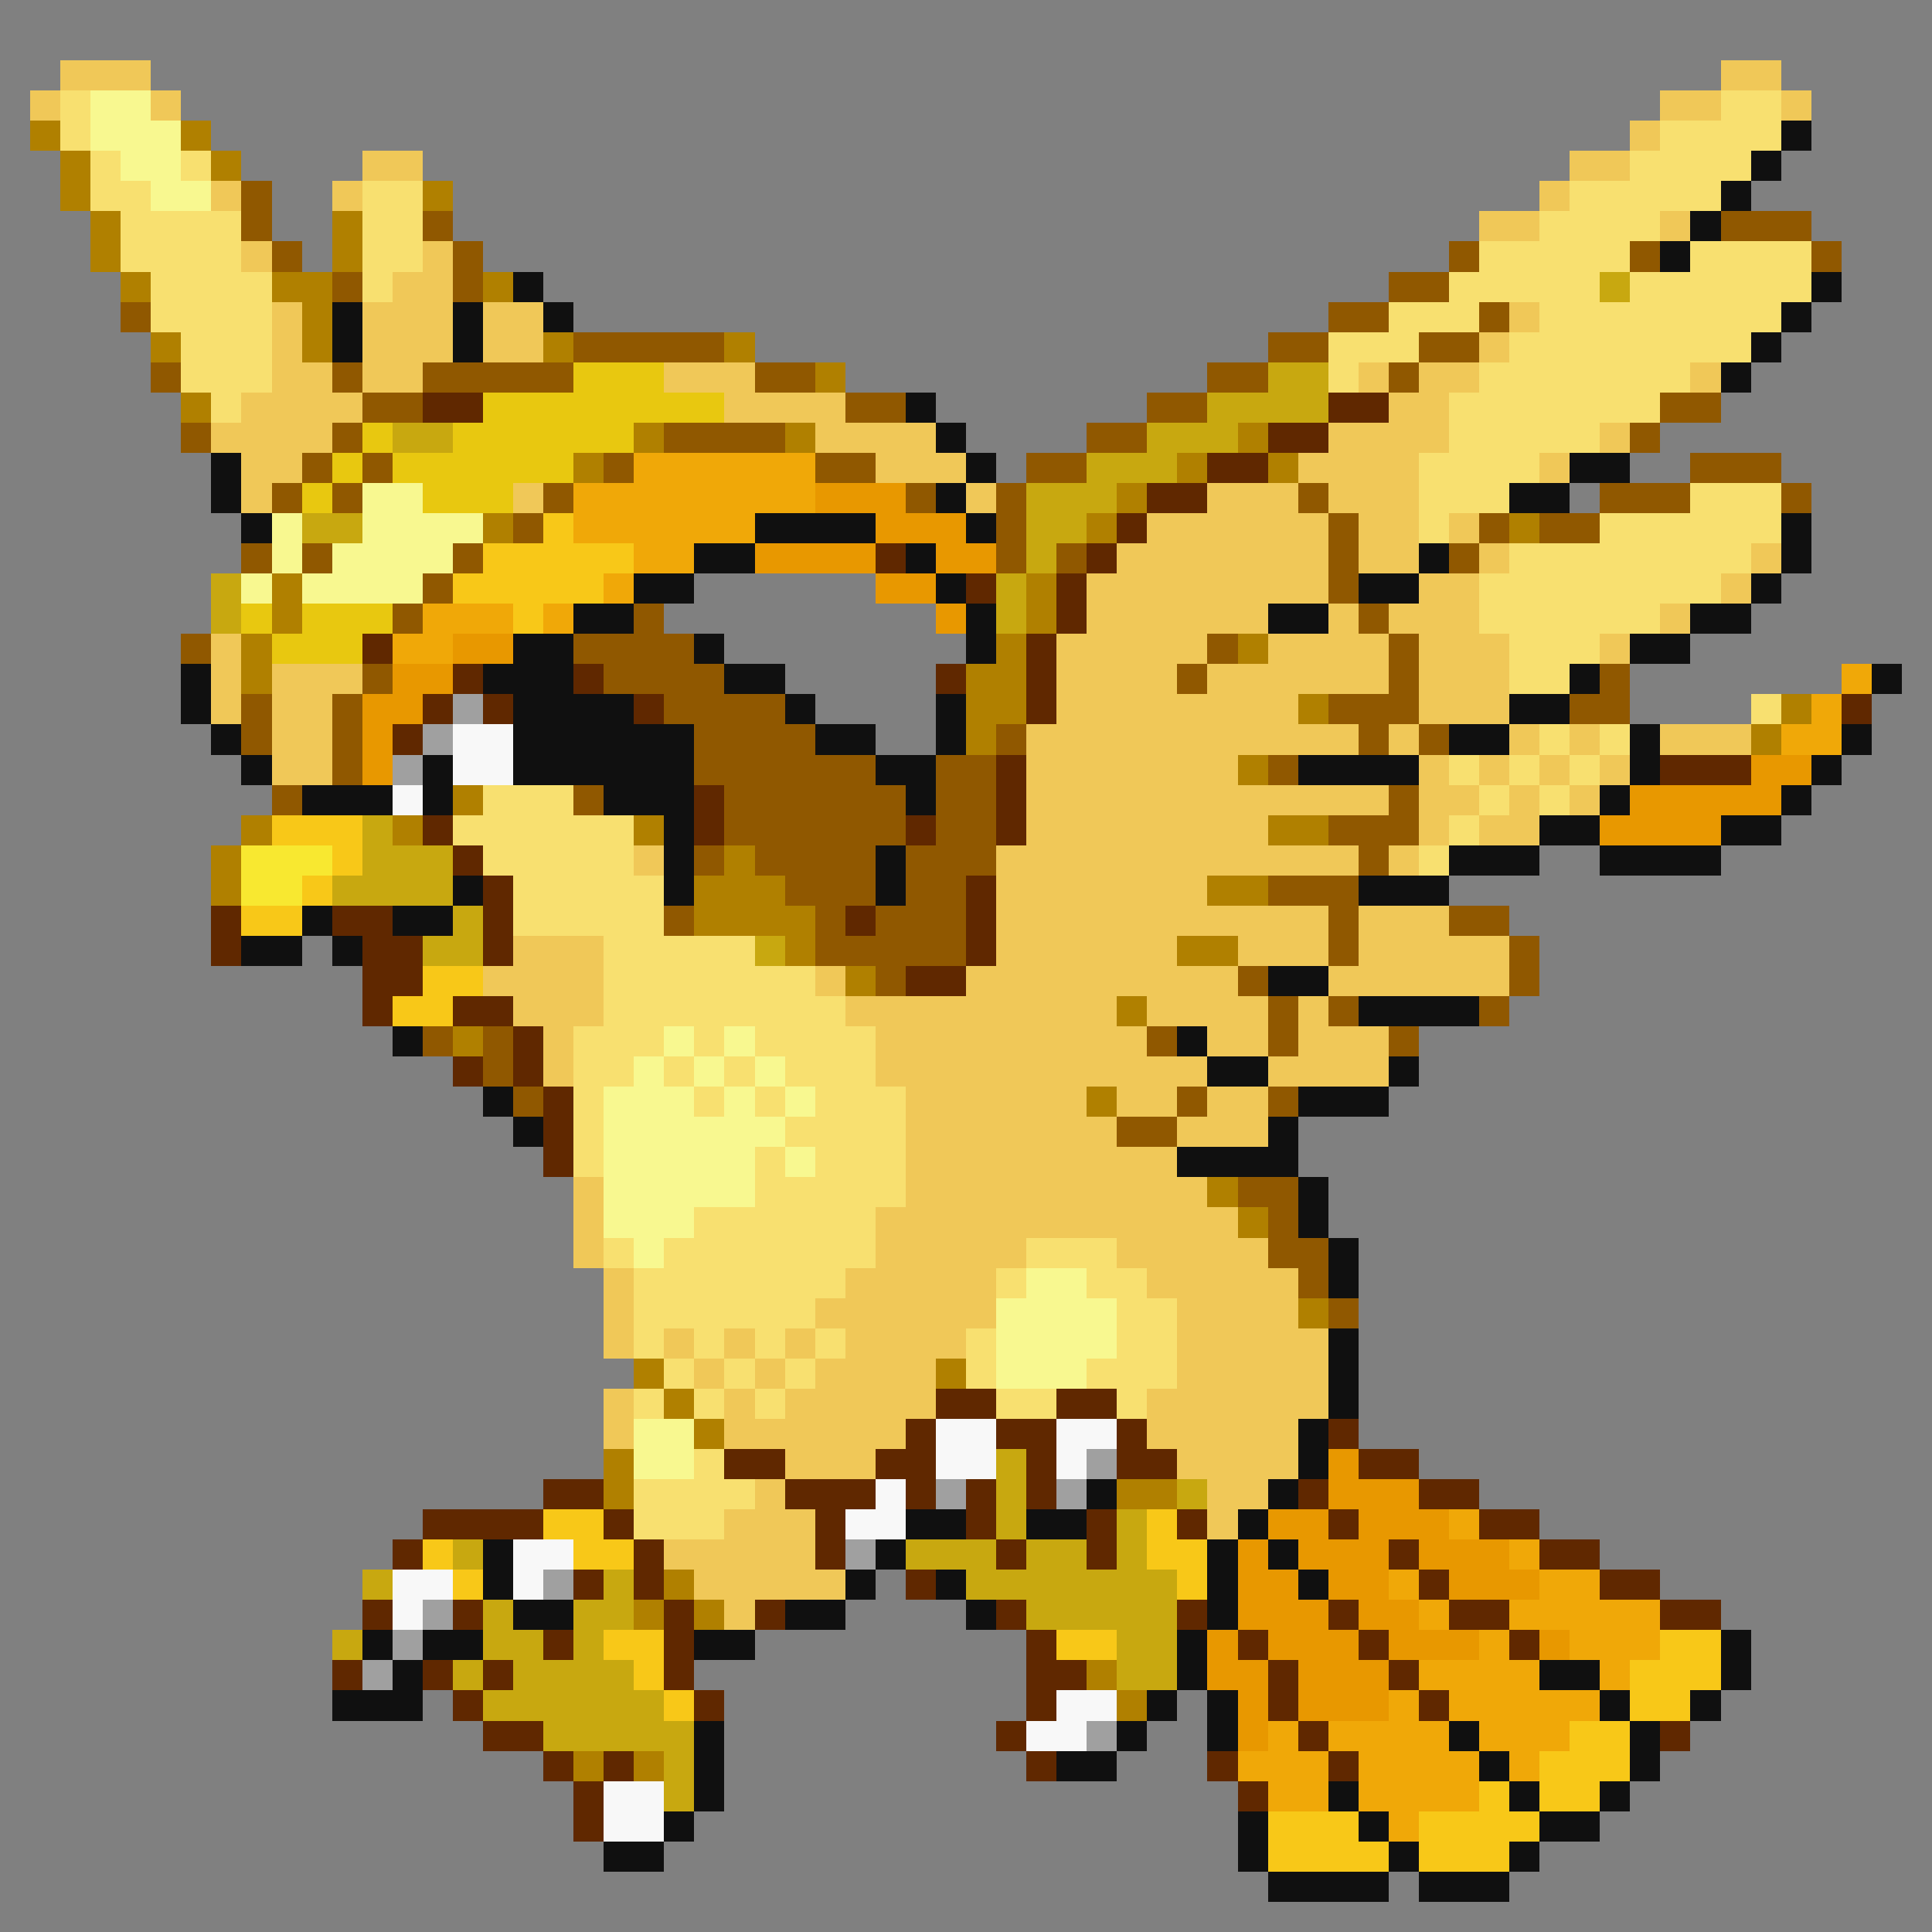 <svg xmlns="http://www.w3.org/2000/svg" viewBox="0 -0.5 64 64" shape-rendering="crispEdges">
<rect x="0" y="-0.5" width="64" height="64" fill="#808080" stroke="none"/>
<path stroke="#f0c858" d="M2 2h3M57 2h2M1 3h1M5 3h1M55 3h2M59 3h1M54 4h1M12 5h2M52 5h2M7 6h1M11 6h1M51 6h1M49 7h2M55 7h1M8 8h1M14 8h1M13 9h2M9 10h1M12 10h3M16 10h2M50 10h1M9 11h1M12 11h3M16 11h2M49 11h1M9 12h2M12 12h2M22 12h3M45 12h1M47 12h2M56 12h1M8 13h4M24 13h4M46 13h2M7 14h4M27 14h4M44 14h4M53 14h1M8 15h2M29 15h3M43 15h4M51 15h1M8 16h1M17 16h1M32 16h1M40 16h3M44 16h3M38 17h6M45 17h2M48 17h1M37 18h7M45 18h2M49 18h1M58 18h1M36 19h8M47 19h2M57 19h1M36 20h6M44 20h1M46 20h3M55 20h1M7 21h1M35 21h5M42 21h4M47 21h3M53 21h1M7 22h1M9 22h3M35 22h4M40 22h6M47 22h3M7 23h1M9 23h2M35 23h8M47 23h3M9 24h2M34 24h11M46 24h1M50 24h1M52 24h1M55 24h3M9 25h2M34 25h7M47 25h1M49 25h1M51 25h1M53 25h1M34 26h12M47 26h2M50 26h1M52 26h1M34 27h8M47 27h1M49 27h2M21 28h1M33 28h12M46 28h1M33 29h7M33 30h11M45 30h3M17 31h3M33 31h6M41 31h3M45 31h5M16 32h4M27 32h1M32 32h9M44 32h6M17 33h3M28 33h9M38 33h4M43 33h1M18 34h1M29 34h9M40 34h2M43 34h3M18 35h1M29 35h11M42 35h4M30 36h6M37 36h2M40 36h2M30 37h7M39 37h3M30 38h9M19 39h1M30 39h10M19 40h1M29 40h12M19 41h1M29 41h5M37 41h5M20 42h1M28 42h5M38 42h5M20 43h1M27 43h6M39 43h4M20 44h1M22 44h1M24 44h1M26 44h1M28 44h4M39 44h5M23 45h1M25 45h1M27 45h4M39 45h5M20 46h1M24 46h1M26 46h5M38 46h6M20 47h1M24 47h6M38 47h5M26 48h3M39 48h4M25 49h1M40 49h2M24 50h3M40 50h1M22 51h5M23 52h5M24 53h1" />
<path stroke="#f8e070" d="M2 3h1M57 3h2M2 4h1M55 4h4M3 5h1M6 5h1M54 5h4M3 6h2M12 6h2M52 6h5M4 7h4M12 7h2M51 7h4M4 8h4M12 8h2M49 8h5M56 8h4M5 9h4M12 9h1M48 9h5M54 9h6M5 10h4M46 10h3M51 10h8M6 11h3M44 11h3M50 11h8M6 12h3M44 12h1M49 12h7M7 13h1M48 13h7M48 14h5M47 15h4M47 16h3M56 16h3M47 17h1M53 17h6M50 18h8M49 19h8M49 20h6M50 21h3M50 22h2M58 23h1M51 24h1M53 24h1M48 25h1M50 25h1M52 25h1M16 26h3M49 26h1M51 26h1M15 27h6M48 27h1M16 28h5M47 28h1M17 29h5M17 30h5M20 31h5M20 32h7M20 33h8M19 34h3M23 34h1M25 34h4M19 35h2M22 35h1M24 35h1M26 35h3M19 36h1M23 36h1M25 36h1M27 36h3M19 37h1M26 37h4M19 38h1M25 38h1M27 38h3M25 39h5M23 40h6M20 41h1M22 41h7M34 41h3M21 42h7M33 42h1M36 42h2M21 43h6M37 43h2M21 44h1M23 44h1M25 44h1M27 44h1M32 44h1M37 44h2M22 45h1M24 45h1M26 45h1M32 45h1M36 45h3M21 46h1M23 46h1M25 46h1M33 46h2M37 46h1M23 48h1M21 49h4M21 50h3" />
<path stroke="#f8f890" d="M3 3h2M3 4h3M4 5h2M5 6h2M12 16h2M9 17h1M12 17h4M9 18h1M11 18h4M8 19h1M10 19h4M22 34h1M24 34h1M21 35h1M23 35h1M25 35h1M20 36h3M24 36h1M26 36h1M20 37h6M20 38h5M26 38h1M20 39h5M20 40h3M21 41h1M34 42h2M33 43h4M33 44h4M33 45h3M21 47h2M21 48h2" />
<path stroke="#b08000" d="M1 4h1M6 4h1M2 5h1M7 5h1M2 6h1M14 6h1M3 7h1M11 7h1M3 8h1M11 8h1M4 9h1M9 9h2M16 9h1M10 10h1M5 11h1M10 11h1M18 11h1M24 11h1M27 12h1M6 13h1M21 14h1M26 14h1M41 14h1M19 15h1M39 15h1M42 15h1M37 16h1M16 17h1M36 17h1M50 17h1M9 19h1M34 19h1M9 20h1M34 20h1M8 21h1M33 21h1M41 21h1M8 22h1M32 22h2M32 23h2M43 23h1M59 23h1M32 24h1M58 24h1M41 25h1M15 26h1M8 27h1M13 27h1M21 27h1M42 27h2M7 28h1M24 28h1M7 29h1M23 29h3M40 29h2M23 30h4M26 31h1M39 31h2M28 32h1M37 33h1M15 34h1M36 36h1M40 39h1M41 40h1M43 43h1M21 45h1M31 45h1M22 46h1M23 47h1M20 48h1M20 49h1M37 49h2M22 52h1M21 53h1M23 53h1M36 55h1M37 56h1M19 58h1M21 58h1" />
<path stroke="#101010" d="M59 4h1M58 5h1M57 6h1M56 7h1M55 8h1M17 9h1M60 9h1M11 10h1M15 10h1M18 10h1M59 10h1M11 11h1M15 11h1M58 11h1M57 12h1M30 13h1M31 14h1M7 15h1M32 15h1M52 15h2M7 16h1M31 16h1M50 16h2M8 17h1M25 17h4M32 17h1M59 17h1M23 18h2M30 18h1M47 18h1M59 18h1M21 19h2M31 19h1M45 19h2M58 19h1M19 20h2M32 20h1M42 20h2M56 20h2M17 21h2M23 21h1M32 21h1M54 21h2M6 22h1M16 22h3M24 22h2M52 22h1M62 22h1M6 23h1M17 23h4M26 23h1M31 23h1M50 23h2M7 24h1M17 24h6M27 24h2M31 24h1M48 24h2M54 24h1M61 24h1M8 25h1M14 25h1M17 25h6M29 25h2M43 25h4M54 25h1M60 25h1M10 26h3M14 26h1M20 26h3M30 26h1M53 26h1M59 26h1M22 27h1M51 27h2M57 27h2M22 28h1M29 28h1M48 28h3M53 28h4M15 29h1M22 29h1M29 29h1M45 29h3M10 30h1M13 30h2M8 31h2M11 31h1M42 32h2M45 33h4M13 34h1M39 34h1M40 35h2M46 35h1M16 36h1M43 36h3M17 37h1M42 37h1M39 38h4M43 39h1M43 40h1M44 41h1M44 42h1M44 44h1M44 45h1M44 46h1M43 47h1M43 48h1M36 49h1M42 49h1M30 50h2M34 50h2M41 50h1M16 51h1M29 51h1M40 51h1M42 51h1M16 52h1M28 52h1M31 52h1M40 52h1M43 52h1M17 53h2M26 53h2M32 53h1M40 53h1M12 54h1M14 54h2M23 54h2M39 54h1M57 54h1M13 55h1M39 55h1M51 55h2M57 55h1M11 56h3M38 56h1M40 56h1M53 56h1M56 56h1M23 57h1M37 57h1M40 57h1M48 57h1M54 57h1M23 58h1M35 58h2M49 58h1M54 58h1M23 59h1M44 59h1M50 59h1M53 59h1M22 60h1M41 60h1M45 60h1M51 60h2M20 61h2M41 61h1M46 61h1M50 61h1M42 62h4M47 62h3" />
<path stroke="#905800" d="M8 6h1M8 7h1M14 7h1M57 7h3M9 8h1M15 8h1M48 8h1M54 8h1M60 8h1M11 9h1M15 9h1M46 9h2M4 10h1M44 10h2M49 10h1M19 11h5M42 11h2M47 11h2M5 12h1M11 12h1M14 12h5M25 12h2M40 12h2M46 12h1M12 13h2M28 13h2M38 13h2M55 13h2M6 14h1M11 14h1M22 14h4M36 14h2M54 14h1M10 15h1M12 15h1M20 15h1M27 15h2M34 15h2M56 15h3M9 16h1M11 16h1M18 16h1M30 16h1M33 16h1M43 16h1M53 16h3M59 16h1M17 17h1M33 17h1M44 17h1M49 17h1M51 17h2M8 18h1M10 18h1M15 18h1M33 18h1M35 18h1M44 18h1M48 18h1M14 19h1M44 19h1M13 20h1M21 20h1M45 20h1M6 21h1M19 21h4M40 21h1M46 21h1M12 22h1M20 22h4M39 22h1M46 22h1M53 22h1M8 23h1M11 23h1M22 23h4M44 23h3M52 23h2M8 24h1M11 24h1M23 24h4M33 24h1M45 24h1M47 24h1M11 25h1M23 25h6M31 25h2M42 25h1M9 26h1M19 26h1M24 26h6M31 26h2M46 26h1M24 27h6M31 27h2M44 27h3M23 28h1M25 28h4M30 28h3M45 28h1M26 29h3M30 29h2M42 29h3M22 30h1M27 30h1M29 30h3M44 30h1M48 30h2M27 31h5M44 31h1M50 31h1M29 32h1M41 32h1M50 32h1M42 33h1M44 33h1M49 33h1M14 34h1M16 34h1M38 34h1M42 34h1M46 34h1M16 35h1M17 36h1M39 36h1M42 36h1M37 37h2M41 39h2M42 40h1M42 41h2M43 42h1M44 43h1" />
<path stroke="#c8a810" d="M53 9h1M42 12h2M40 13h4M13 14h2M38 14h3M36 15h3M34 16h3M10 17h2M34 17h2M34 18h1M7 19h1M33 19h1M7 20h1M33 20h1M12 27h1M12 28h3M11 29h4M15 30h1M14 31h2M25 31h1M33 48h1M33 49h1M39 49h1M33 50h1M37 50h1M15 51h1M30 51h3M34 51h2M37 51h1M12 52h1M20 52h1M32 52h7M16 53h1M19 53h2M34 53h5M11 54h1M16 54h2M19 54h1M37 54h2M15 55h1M17 55h4M37 55h2M16 56h6M18 57h5M22 58h1M22 59h1" />
<path stroke="#e8c810" d="M19 12h3M16 13h8M12 14h1M15 14h6M11 15h1M13 15h6M10 16h1M14 16h3M8 20h1M10 20h3M9 21h3" />
<path stroke="#602800" d="M14 13h2M44 13h2M42 14h2M40 15h2M38 16h2M37 17h1M29 18h1M36 18h1M32 19h1M35 19h1M35 20h1M12 21h1M34 21h1M15 22h1M19 22h1M31 22h1M34 22h1M14 23h1M16 23h1M21 23h1M34 23h1M61 23h1M13 24h1M33 25h1M55 25h3M23 26h1M33 26h1M14 27h1M23 27h1M30 27h1M33 27h1M15 28h1M16 29h1M32 29h1M7 30h1M11 30h2M16 30h1M28 30h1M32 30h1M7 31h1M12 31h2M16 31h1M32 31h1M12 32h2M30 32h2M12 33h1M15 33h2M17 34h1M15 35h1M17 35h1M18 36h1M18 37h1M18 38h1M31 46h2M35 46h2M30 47h1M33 47h2M37 47h1M44 47h1M24 48h2M29 48h2M34 48h1M37 48h2M45 48h2M18 49h2M26 49h3M30 49h1M32 49h1M34 49h1M43 49h1M47 49h2M14 50h4M20 50h1M27 50h1M32 50h1M36 50h1M39 50h1M44 50h1M49 50h2M13 51h1M21 51h1M27 51h1M33 51h1M36 51h1M46 51h1M51 51h2M19 52h1M21 52h1M30 52h1M47 52h1M53 52h2M12 53h1M15 53h1M22 53h1M25 53h1M33 53h1M39 53h1M44 53h1M48 53h2M55 53h2M18 54h1M22 54h1M34 54h1M41 54h1M45 54h1M50 54h1M11 55h1M14 55h1M16 55h1M22 55h1M34 55h2M42 55h1M46 55h1M15 56h1M23 56h1M34 56h1M42 56h1M47 56h1M16 57h2M33 57h1M43 57h1M55 57h1M18 58h1M20 58h1M34 58h1M40 58h1M44 58h1M19 59h1M41 59h1M19 60h1" />
<path stroke="#f0a808" d="M21 15h6M19 16h8M19 17h6M21 18h2M20 19h1M14 20h3M18 20h1M13 21h2M61 22h1M60 23h1M59 24h2M48 50h1M50 51h1M46 52h1M51 52h2M47 53h1M50 53h5M49 54h1M52 54h3M47 55h4M53 55h1M46 56h1M48 56h5M42 57h1M44 57h4M49 57h3M41 58h3M45 58h4M50 58h1M42 59h2M45 59h4M46 60h1" />
<path stroke="#e89800" d="M27 16h3M29 17h3M25 18h4M31 18h2M29 19h2M31 20h1M15 21h2M13 22h2M12 23h2M12 24h1M12 25h1M58 25h2M54 26h5M53 27h4M44 48h1M44 49h3M42 50h2M45 50h3M41 51h1M43 51h3M47 51h3M41 52h2M44 52h2M48 52h3M41 53h3M45 53h2M40 54h1M42 54h3M46 54h3M51 54h1M40 55h2M43 55h3M41 56h1M43 56h3M41 57h1" />
<path stroke="#f8c818" d="M18 17h1M16 18h5M15 19h5M17 20h1M9 27h3M11 28h1M10 29h1M8 30h2M14 32h2M13 33h2M18 50h2M38 50h1M14 51h1M19 51h2M38 51h2M15 52h1M39 52h1M20 54h2M35 54h2M55 54h2M21 55h1M54 55h3M22 56h1M54 56h2M52 57h2M51 58h3M49 59h1M51 59h2M42 60h3M47 60h4M42 61h4M47 61h3" />
<path stroke="#a0a0a0" d="M15 23h1M14 24h1M13 25h1M36 48h1M31 49h1M35 49h1M28 51h1M18 52h1M14 53h1M13 54h1M12 55h1M36 57h1" />
<path stroke="#f8f8f8" d="M15 24h2M15 25h2M13 26h1M31 47h2M35 47h2M31 48h2M35 48h1M29 49h1M28 50h2M17 51h2M13 52h2M17 52h1M13 53h1M35 56h2M34 57h2M20 59h2M20 60h2" />
<path stroke="#f8e830" d="M8 28h3M8 29h2" />
</svg>